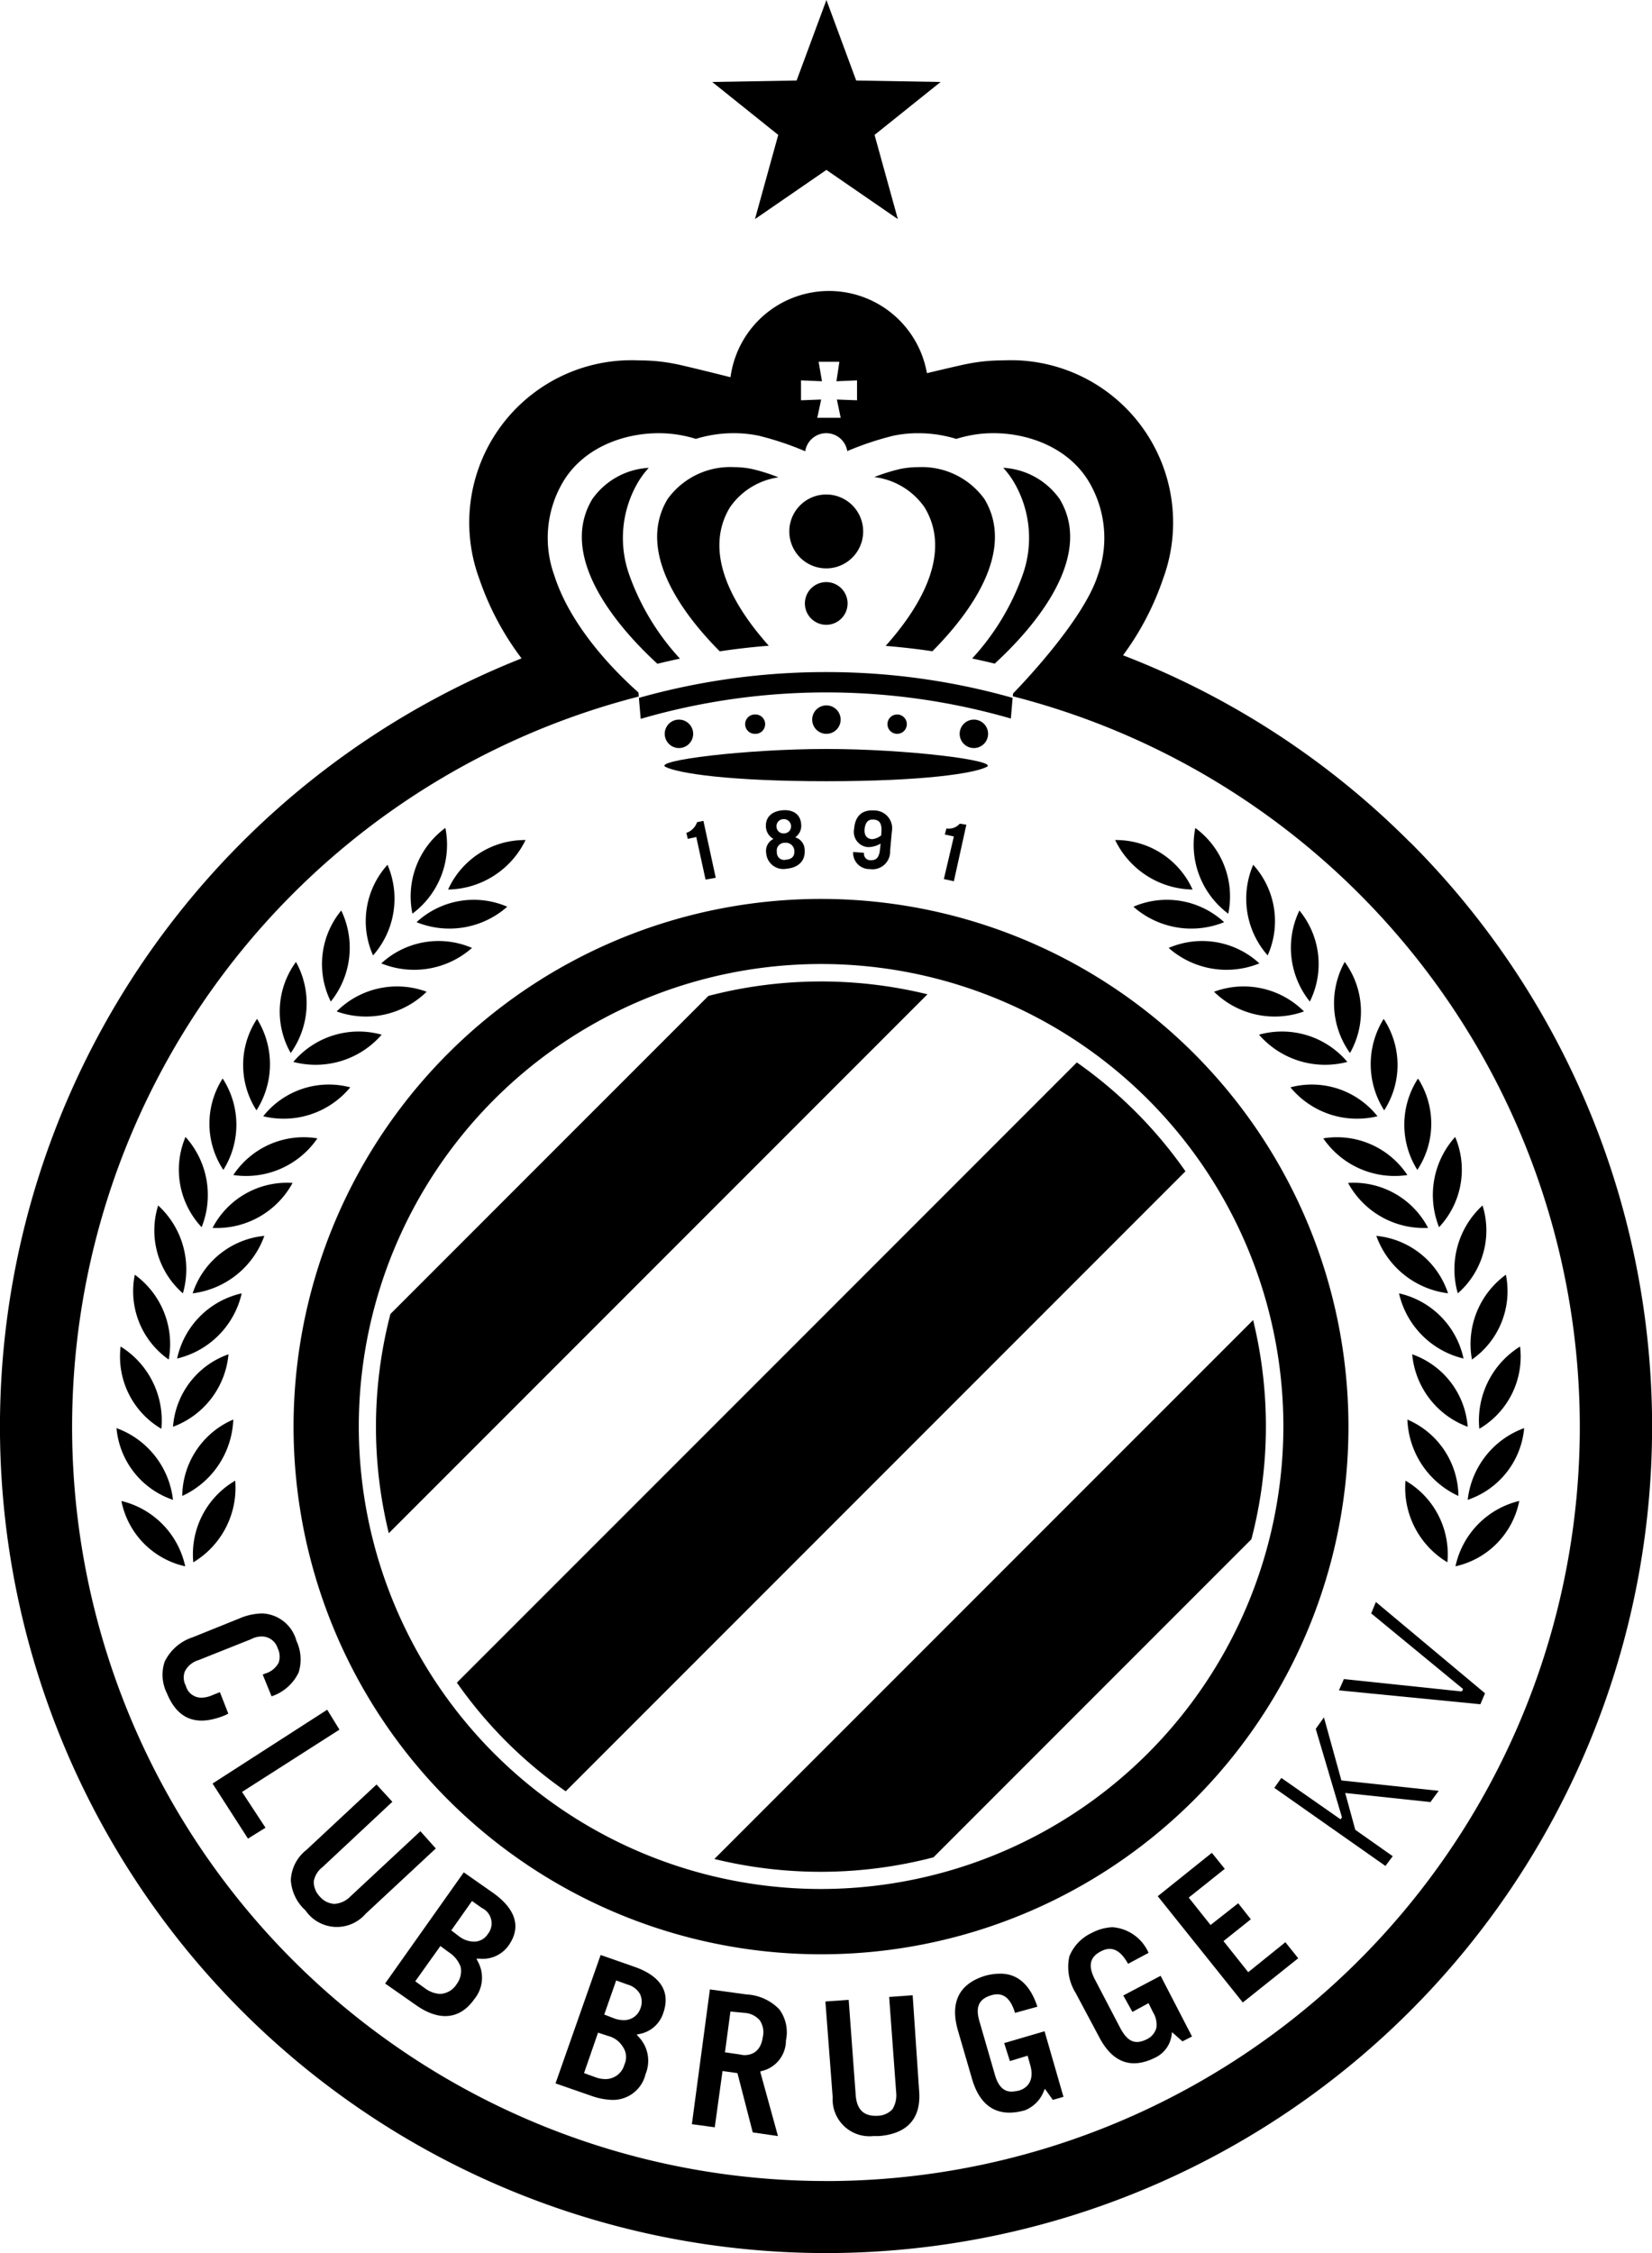 <svg xmlns="http://www.w3.org/2000/svg" width="113.539" height="154.794" viewBox="0 0 113.539 154.794">
  <g id="Group_15" data-name="Group 15" transform="translate(-118.989 -69.478)">
    <g id="Group_14" data-name="Group 14" transform="translate(118.989 89.462)">
      <g id="Group_13" data-name="Group 13">
        <g id="Group_1" data-name="Group 1">
          <path id="Path_2" data-name="Path 2" d="M237.712,148.619a12.876,12.876,0,0,0-1.8-.569,6.081,6.081,0,0,0-1.261-.131,5.3,5.3,0,0,0-4.557,2.191c-2.21,3.67,1.148,8.013,3.584,10.463q1.666-.252,3.369-.386c-2.255-2.523-4.618-6.269-2.674-9.5A4.9,4.9,0,0,1,237.712,148.619Z" transform="translate(-184.21 -135.811)" fill="#000"/>
          <path id="Path_3" data-name="Path 3" d="M256.659,155.083a2.538,2.538,0,0,0-5.076,0,2.538,2.538,0,0,0,5.076,0Z" transform="translate(-197.335 -138.558)" fill="#000"/>
          <path id="Path_4" data-name="Path 4" d="M220.623,148.974a5.9,5.9,0,0,1,.709-.94,5.088,5.088,0,0,0-3.879,2.145c-2.5,4.146,2.112,9.151,4.471,11.314q.771-.188,1.551-.352A16.778,16.778,0,0,1,220,155.409,7.559,7.559,0,0,1,220.623,148.974Z" transform="translate(-176.743 -135.878)" fill="#000"/>
          <path id="Path_5" data-name="Path 5" d="M285.761,155.408a16.75,16.75,0,0,1-3.463,5.721q.781.163,1.552.352c2.361-2.167,6.957-7.166,4.462-11.307a5.1,5.1,0,0,0-3.88-2.147,5.948,5.948,0,0,1,.71.942A7.559,7.559,0,0,1,285.761,155.408Z" transform="translate(-215.484 -135.875)" fill="#000"/>
          <path id="Path_6" data-name="Path 6" d="M215.911,156.217a56.571,56.571,0,0,0-19.737-12.861,19.23,19.23,0,0,0,2.75-5.254,11.153,11.153,0,0,0-11-15.005,12.426,12.426,0,0,0-2.464.242c-.162.025-1.3.286-2.765.637a6.832,6.832,0,0,0-13.5.278c-1.92-.485-3.582-.88-3.785-.912a12.525,12.525,0,0,0-2.482-.244,11.154,11.154,0,0,0-11,15,19.488,19.488,0,0,0,2.907,5.471,56.774,56.774,0,1,0,61.083,12.644Zm-41.87-31.747,1.441.061-.231-1.339h1.426l-.2,1.339,1.414-.061v1.368l-1.385-.052.262,1.253H175.16l.266-1.253-1.384.052Zm1.751,123.7a51.8,51.8,0,0,1-12.9-101.98l-.024-.28c-1.78-1.575-4.691-4.606-5.786-8.052a7.559,7.559,0,0,1,.618-6.438c1.716-2.849,5.461-3.739,8.275-3.146a8.086,8.086,0,0,1,.837.215,8.843,8.843,0,0,1,2.616-.39,8.362,8.362,0,0,1,1.717.175,20.787,20.787,0,0,1,3.186,1.067,1.462,1.462,0,0,1,2.889-.012,20.878,20.878,0,0,1,3.181-1.06,8.336,8.336,0,0,1,1.692-.169,8.869,8.869,0,0,1,2.618.391,8.506,8.506,0,0,1,.86-.221c2.787-.587,6.533.3,8.249,3.152a7.56,7.56,0,0,1,.618,6.438c-1.041,3.279-5.824,8.12-5.824,8.12l-.017.193a51.808,51.808,0,0,1-12.8,102Z" transform="translate(-118.989 -118.323)" fill="#000"/>
          <path id="Path_7" data-name="Path 7" d="M257.134,168.7a1.467,1.467,0,0,0-2.934,0,1.467,1.467,0,0,0,2.934,0Z" transform="translate(-198.881 -147.228)" fill="#000"/>
          <path id="Path_8" data-name="Path 8" d="M269.323,150.691c1.947,3.231-.424,6.985-2.681,9.507,1.081.09,2.153.21,3.212.369,2.436-2.45,5.787-6.789,3.578-10.456a5.3,5.3,0,0,0-4.557-2.191,6.042,6.042,0,0,0-1.236.125,12.67,12.67,0,0,0-1.776.556A4.934,4.934,0,0,1,269.323,150.691Z" transform="translate(-205.773 -135.811)" fill="#000"/>
        </g>
        <g id="Group_12" data-name="Group 12" transform="translate(8.007 26.187)">
          <g id="Group_9" data-name="Group 9">
            <g id="Group_2" data-name="Group 2" transform="translate(39.164 9.486)">
              <path id="Path_9" data-name="Path 9" d="M278.637,207.78a1,1,0,0,1-.917.331l-.111.415.623.134-.689,2.928.689.147.858-3.884Z" transform="translate(-259.845 -206.853)" fill="#000"/>
              <path id="Path_10" data-name="Path 10" d="M249.663,207.38a.957.957,0,0,0,.412-.886c-.042-.734-.607-1.029-1.276-.973s-1.184.412-1.149,1.137a1.009,1.009,0,0,0,.52.83.921.921,0,0,0-.5.981,1.179,1.179,0,0,0,1.4,1.067c.744-.058,1.294-.494,1.244-1.256A.91.91,0,0,0,249.663,207.38Zm-.828-1.248a.493.493,0,0,1,.543.455.479.479,0,0,1-.491.521.466.466,0,0,1-.505-.451A.476.476,0,0,1,248.835,206.132Zm.193,2.785a.5.5,0,0,1-.623-.529.534.534,0,0,1,.54-.633.587.587,0,0,1,.662.56C249.623,208.657,249.469,208.877,249.028,208.917Z" transform="translate(-242.182 -205.514)" fill="#000"/>
              <path id="Path_11" data-name="Path 11" d="M235.023,207.4a1.171,1.171,0,0,1-.737.736l.1.413.583-.129.637,2.925.7-.125-.846-3.909Z" transform="translate(-234.286 -206.576)" fill="#000"/>
              <path id="Path_12" data-name="Path 12" d="M263.761,205.556c-.921-.07-1.333.471-1.391,1.28a1.042,1.042,0,0,0,.945,1.236,1.654,1.654,0,0,0,.876-.243l-.038.36c-.053.637-.279.8-.672.786a.448.448,0,0,1-.432-.511l-.746-.055a1.115,1.115,0,0,0,1.141,1.172,1.21,1.21,0,0,0,1.4-1.245l.119-1.315A1.226,1.226,0,0,0,263.761,205.556Zm.486,1.486-.015.225a1.133,1.133,0,0,1-.626.26c-.331-.018-.558-.243-.515-.69.036-.415.224-.683.6-.658C264.1,206.2,264.289,206.422,264.247,207.042Z" transform="translate(-250.84 -205.535)" fill="#000"/>
            </g>
            <g id="Group_5" data-name="Group 5" transform="translate(0 10.709)">
              <g id="Group_3" data-name="Group 3" transform="translate(3.157 53.174)">
                <path id="Path_13" data-name="Path 13" d="M282.806,405.649l.391,1.237,1.219-.371.187.668c.243.866-.038,1.5-.775,1.728a2.6,2.6,0,0,1-.523.072c-.522,0-.9-.351-1.126-1.119l-1.087-3.755c-.268-.958-.018-1.5.844-1.749.77-.224,1.3.17,1.614,1.216l1.538-.425c-.5-1.52-1.366-2.27-2.546-2.27a4.026,4.026,0,0,0-1,.132c-1.824.543-2.485,1.817-1.909,3.793l.951,3.262c.558,1.964,1.786,2.721,3.644,2.2a2.3,2.3,0,0,0,1.3-1.313l.076-.165.543.761.734-.207-1.3-4.507Z" transform="translate(-224.954 -375.348)" fill="#000"/>
                <path id="Path_14" data-name="Path 14" d="M150.806,347.276l-.579-1.479-.5.2a1.943,1.943,0,0,1-.8.18,1.1,1.1,0,0,1-1.045-.829,1.16,1.16,0,0,1-.055-.992,1.53,1.53,0,0,1,.921-.754l3.628-1.446a1.574,1.574,0,0,1,.759-.184,1.157,1.157,0,0,1,1.071.827,1.277,1.277,0,0,1,.057.979,1.522,1.522,0,0,1-.935.745l-.158.069.609,1.493a3.174,3.174,0,0,0,1.859-1.637,2.994,2.994,0,0,0-.149-2.171,2.542,2.542,0,0,0-2.364-1.888,4.184,4.184,0,0,0-1.6.363l-3.174,1.278a3.258,3.258,0,0,0-1.918,1.67,2.831,2.831,0,0,0,.155,2.179c.737,1.8,2.043,2.292,3.958,1.52Z" transform="translate(-146.278 -339.604)" fill="#000"/>
                <path id="Path_15" data-name="Path 15" d="M163.422,357.928l-.842-1.37L154.7,361.63l2.434,3.784,1.205-.748-1.613-2.459Z" transform="translate(-151.256 -349.159)" fill="#000"/>
                <path id="Path_16" data-name="Path 16" d="M217.708,398.547l-2.291-.8-3.1,8.821,2.4.833a4.686,4.686,0,0,0,1.485.3,2.3,2.3,0,0,0,2.306-1.782,2.379,2.379,0,0,0-.5-2.571l-.116-.131.171-.04a2.117,2.117,0,0,0,1.651-1.423C220.376,399.908,219.005,398.99,217.708,398.547Zm-.652,6.715a1.351,1.351,0,0,1-1.315,1.011,2,2,0,0,1-.64-.113l-.824-.3.962-2.778.7.229a1.652,1.652,0,0,1,1.007.748A1.219,1.219,0,0,1,217.056,405.263Zm1.1-3.855a1.184,1.184,0,0,1-1.209.813,1.832,1.832,0,0,1-.574-.109l-.708-.272.821-2.344.786.284a1.429,1.429,0,0,1,.851.649A1.272,1.272,0,0,1,218.158,401.408Z" transform="translate(-185.301 -373.497)" fill="#000"/>
                <path id="Path_17" data-name="Path 17" d="M238.974,403.871l-2.518-.344-1.238,9.257,1.572.214.534-3.866,1.025.144,1.052,4.073,1.733.252-1.222-4.434.109-.035a2.152,2.152,0,0,0,1.661-2.1,2.653,2.653,0,0,0-.459-2.142A3.371,3.371,0,0,0,238.974,403.871Zm1.123,2.89c-.134,1.053-.768,1.279-1.273,1.279a1.716,1.716,0,0,1-.3-.044l-1.032-.15.375-2.8,1.069.1a1.5,1.5,0,0,1,.945.5A1.463,1.463,0,0,1,240.1,406.761Z" transform="translate(-198.83 -376.911)" fill="#000"/>
                <path id="Path_18" data-name="Path 18" d="M263.647,404.5l-1.616.118.481,6.543a1.849,1.849,0,0,1-.256,1.173,1.44,1.44,0,0,1-1.015.447c-.941.051-1.429-.411-1.508-1.407l-.484-6.558-1.6.113.5,6.574a2.534,2.534,0,0,0,2.791,2.672h.374c1.369-.1,2.964-.716,2.777-3.1Z" transform="translate(-212.085 -377.485)" fill="#000"/>
                <path id="Path_19" data-name="Path 19" d="M302.2,397.774l.626,1.127,1.108-.6.312.631a1.615,1.615,0,0,1,.231,1.056,1.227,1.227,0,0,1-.616.77c-.826.43-1.347.2-1.844-.7l-1.8-3.445c-.443-.9-.316-1.491.464-1.882.74-.375,1.324-.072,1.848.867l1.409-.753a2.95,2.95,0,0,0-2.482-1.762,3.328,3.328,0,0,0-1.423.392,3.038,3.038,0,0,0-1.537,1.6,3.381,3.381,0,0,0,.426,2.517l1.6,3c.936,1.824,2.272,2.289,3.96,1.405a2.007,2.007,0,0,0,1.043-1.537l.026-.166.714.632.658-.335-2.157-4.169Z" transform="translate(-236.162 -370.742)" fill="#000"/>
                <path id="Path_20" data-name="Path 20" d="M346.453,338.473l-.322.783,6.31,5.191-.057.146-.082.021-8.049-.845-.34.774,9.722.955.319-.754Z" transform="translate(-263.055 -338.473)" fill="#000"/>
                <path id="Path_21" data-name="Path 21" d="M319.7,388.8,318,386.665l1.879-1.5-.868-1.1-1.9,1.494-1.5-1.883,2.477-1.975-.888-1.1-3.718,2.98,5.846,7.3,3.808-3.039-.883-1.1Z" transform="translate(-245.076 -363.369)" fill="#000"/>
                <path id="Path_22" data-name="Path 22" d="M176.769,372.328l-4.822,4.492a1.674,1.674,0,0,1-1.088.5,1.413,1.413,0,0,1-1-.5,1.451,1.451,0,0,1-.418-1.051,1.579,1.579,0,0,1,.6-.974l4.8-4.489-1.087-1.187-4.826,4.5a2.772,2.772,0,0,0-1.063,2.076,3.051,3.051,0,0,0,1.009,2.076,2.612,2.612,0,0,0,4.129.232l4.825-4.49Z" transform="translate(-159.04 -356.581)" fill="#000"/>
                <path id="Path_23" data-name="Path 23" d="M336.465,357.846l-.563.79,1.8,6.075-.086.137-.079-.047-4-2.794-.483.682,7.638,5.364.5-.67-2.572-1.812-.693-2.529,5.857.622.567-.772-6.687-.713Z" transform="translate(-256.637 -349.92)" fill="#000"/>
                <path id="Path_24" data-name="Path 24" d="M191.095,385.267l-2-1.4-5.406,7.637,2.1,1.466c1.615,1.149,3.045,1.012,4.035-.4a2.309,2.309,0,0,0,.222-2.607l-.076-.168h.192a2.179,2.179,0,0,0,2.011-.9C193.286,387.316,192.213,386.056,191.095,385.267Zm-2.488,6.278a1.406,1.406,0,0,1-1.143.672,1.9,1.9,0,0,1-.976-.343l-.727-.523,1.726-2.422.6.439a2.019,2.019,0,0,1,.791.984A1.48,1.48,0,0,1,188.606,391.545Zm2.128-3.422a1.1,1.1,0,0,1-.96.5,1.7,1.7,0,0,1-.954-.324l-.584-.445,1.424-2.02.68.482A1.169,1.169,0,0,1,190.734,388.123Z" transform="translate(-168.385 -365.294)" fill="#000"/>
              </g>
              <g id="Group_4" data-name="Group 4">
                <path id="Path_25" data-name="Path 25" d="M365.546,314.2a5.733,5.733,0,0,0,3.88-4.926A5.947,5.947,0,0,0,365.546,314.2Z" transform="translate(-272.68 -268.045)" fill="#000"/>
                <path id="Path_26" data-name="Path 26" d="M361.211,260.384a5.953,5.953,0,0,0-1.107,6.2A5.764,5.764,0,0,0,361.211,260.384Z" transform="translate(-269.207 -239.158)" fill="#000"/>
                <path id="Path_27" data-name="Path 27" d="M366.068,289.344a5.731,5.731,0,0,0,2.332-5.828A5.887,5.887,0,0,0,366.068,289.344Z" transform="translate(-272.91 -252.826)" fill="#000"/>
                <path id="Path_28" data-name="Path 28" d="M355.838,250.572a5.822,5.822,0,0,0-.047,6.279A5.749,5.749,0,0,0,355.838,250.572Z" transform="translate(-266.387 -233.361)" fill="#000"/>
                <path id="Path_29" data-name="Path 29" d="M367.406,301.23a5.746,5.746,0,0,0,2.8-5.651A5.978,5.978,0,0,0,367.406,301.23Z" transform="translate(-273.742 -259.955)" fill="#000"/>
                <path id="Path_30" data-name="Path 30" d="M350.943,271.153a5.77,5.77,0,0,0-5.5-3.09A5.928,5.928,0,0,0,350.943,271.153Z" transform="translate(-260.8 -243.678)" fill="#000"/>
                <path id="Path_31" data-name="Path 31" d="M336.557,244.739a5.872,5.872,0,0,0-6.07-1.87A6.012,6.012,0,0,0,336.557,244.739Z" transform="translate(-251.964 -228.668)" fill="#000"/>
                <path id="Path_32" data-name="Path 32" d="M347.062,263a5.806,5.806,0,0,0-5.78-2.519A5.941,5.941,0,0,0,347.062,263Z" transform="translate(-258.343 -239.158)" fill="#000"/>
                <path id="Path_33" data-name="Path 33" d="M341.747,253.741a5.759,5.759,0,0,0-5.982-1.986A5.936,5.936,0,0,0,341.747,253.741Z" transform="translate(-255.083 -233.937)" fill="#000"/>
                <path id="Path_34" data-name="Path 34" d="M343.814,231a5.873,5.873,0,0,0,.362,6.258A5.756,5.756,0,0,0,343.814,231Z" transform="translate(-259.402 -221.797)" fill="#000"/>
                <path id="Path_35" data-name="Path 35" d="M328.8,214.688a5.886,5.886,0,0,0,.993,6.225A5.756,5.756,0,0,0,328.8,214.688Z" transform="translate(-250.676 -212.158)" fill="#000"/>
                <path id="Path_36" data-name="Path 36" d="M336.417,222.366a5.9,5.9,0,0,0,.718,6.254A5.781,5.781,0,0,0,336.417,222.366Z" transform="translate(-255.119 -216.695)" fill="#000"/>
                <path id="Path_37" data-name="Path 37" d="M350.14,240.562a5.884,5.884,0,0,0,.036,6.282A5.741,5.741,0,0,0,350.14,240.562Z" transform="translate(-263.05 -227.446)" fill="#000"/>
                <path id="Path_38" data-name="Path 38" d="M363.512,277.928a5.734,5.734,0,0,0,1.7-6.038A5.949,5.949,0,0,0,363.512,277.928Z" transform="translate(-271.327 -245.957)" fill="#000"/>
                <path id="Path_39" data-name="Path 39" d="M350.194,277a6.027,6.027,0,0,0,4.929,3.945A5.779,5.779,0,0,0,350.194,277Z" transform="translate(-263.609 -248.979)" fill="#000"/>
                <path id="Path_40" data-name="Path 40" d="M321.834,214.393a5.832,5.832,0,0,0-2.264-5.889A5.9,5.9,0,0,0,321.834,214.393Z" transform="translate(-245.425 -208.504)" fill="#000"/>
                <path id="Path_41" data-name="Path 41" d="M321.547,229.012a5.805,5.805,0,0,0-6.234-1.062A6.011,6.011,0,0,0,321.547,229.012Z" transform="translate(-242.999 -219.709)" fill="#000"/>
                <path id="Path_42" data-name="Path 42" d="M150.587,266.584a5.952,5.952,0,0,0-1.107-6.2A5.765,5.765,0,0,0,150.587,266.584Z" transform="translate(-144.737 -239.158)" fill="#000"/>
                <path id="Path_43" data-name="Path 43" d="M143.773,289.344a5.888,5.888,0,0,0-2.332-5.828A5.729,5.729,0,0,0,143.773,289.344Z" transform="translate(-140.184 -252.826)" fill="#000"/>
                <path id="Path_44" data-name="Path 44" d="M155.08,250.572a5.748,5.748,0,0,0,.047,6.279A5.822,5.822,0,0,0,155.08,250.572Z" transform="translate(-147.784 -233.361)" fill="#000"/>
                <path id="Path_45" data-name="Path 45" d="M141.967,301.23a5.978,5.978,0,0,0-2.8-5.651A5.746,5.746,0,0,0,141.967,301.23Z" transform="translate(-138.884 -259.955)" fill="#000"/>
                <path id="Path_46" data-name="Path 46" d="M154.7,271.153a5.927,5.927,0,0,0,5.5-3.09A5.769,5.769,0,0,0,154.7,271.153Z" transform="translate(-148.099 -243.678)" fill="#000"/>
                <path id="Path_47" data-name="Path 47" d="M168.269,244.739a6.012,6.012,0,0,0,6.07-1.87A5.872,5.872,0,0,0,168.269,244.739Z" transform="translate(-156.115 -228.668)" fill="#000"/>
                <path id="Path_48" data-name="Path 48" d="M158.184,263a5.94,5.94,0,0,0,5.779-2.519A5.8,5.8,0,0,0,158.184,263Z" transform="translate(-150.156 -239.158)" fill="#000"/>
                <path id="Path_49" data-name="Path 49" d="M163.206,253.741a5.936,5.936,0,0,0,5.982-1.986A5.758,5.758,0,0,0,163.206,253.741Z" transform="translate(-153.123 -233.937)" fill="#000"/>
                <path id="Path_50" data-name="Path 50" d="M167.094,231a5.756,5.756,0,0,0-.362,6.258A5.874,5.874,0,0,0,167.094,231Z" transform="translate(-154.759 -221.797)" fill="#000"/>
                <path id="Path_51" data-name="Path 51" d="M181.9,214.688a5.757,5.757,0,0,0-.993,6.225A5.887,5.887,0,0,0,181.9,214.688Z" transform="translate(-163.274 -212.158)" fill="#000"/>
                <path id="Path_52" data-name="Path 52" d="M174.4,222.366a5.781,5.781,0,0,0-.718,6.254A5.9,5.9,0,0,0,174.4,222.366Z" transform="translate(-158.954 -216.695)" fill="#000"/>
                <path id="Path_53" data-name="Path 53" d="M160.79,240.562a5.741,5.741,0,0,0-.036,6.282A5.885,5.885,0,0,0,160.79,240.562Z" transform="translate(-151.133 -227.446)" fill="#000"/>
                <path id="Path_54" data-name="Path 54" d="M146.848,277.928a5.95,5.95,0,0,0-1.7-6.038A5.733,5.733,0,0,0,146.848,277.928Z" transform="translate(-142.285 -245.957)" fill="#000"/>
                <path id="Path_55" data-name="Path 55" d="M151.351,280.949A6.026,6.026,0,0,0,156.279,277,5.778,5.778,0,0,0,151.351,280.949Z" transform="translate(-146.118 -248.979)" fill="#000"/>
                <path id="Path_56" data-name="Path 56" d="M190.306,208.5a5.833,5.833,0,0,0-2.265,5.889A5.9,5.9,0,0,0,190.306,208.5Z" transform="translate(-167.703 -208.504)" fill="#000"/>
                <path id="Path_57" data-name="Path 57" d="M194.268,213.915a6.015,6.015,0,0,0,5.321-3.4A5.773,5.773,0,0,0,194.268,213.915Z" transform="translate(-171.477 -209.686)" fill="#000"/>
                <path id="Path_58" data-name="Path 58" d="M183.043,229.012a6.011,6.011,0,0,0,6.233-1.062A5.8,5.8,0,0,0,183.043,229.012Z" transform="translate(-164.844 -219.709)" fill="#000"/>
                <path id="Path_59" data-name="Path 59" d="M188.965,222.093a6.011,6.011,0,0,0,6.233-1.062A5.8,5.8,0,0,0,188.965,222.093Z" transform="translate(-168.343 -215.621)" fill="#000"/>
                <path id="Path_60" data-name="Path 60" d="M175.55,236.82a5.952,5.952,0,0,0,6.182-1.353A5.864,5.864,0,0,0,175.55,236.82Z" transform="translate(-160.417 -224.216)" fill="#000"/>
                <path id="Path_61" data-name="Path 61" d="M148.05,301.858a5.867,5.867,0,0,0,3.812-4.977A5.722,5.722,0,0,0,148.05,301.858Z" transform="translate(-144.166 -260.723)" fill="#000"/>
                <path id="Path_62" data-name="Path 62" d="M148.747,291.124a5.966,5.966,0,0,0,4.438-4.477A5.84,5.84,0,0,0,148.747,291.124Z" transform="translate(-144.58 -254.676)" fill="#000"/>
                <path id="Path_63" data-name="Path 63" d="M139.384,321.514A5.731,5.731,0,0,0,143.769,326,5.887,5.887,0,0,0,139.384,321.514Z" transform="translate(-139.047 -275.278)" fill="#000"/>
                <path id="Path_64" data-name="Path 64" d="M142.442,314.2a5.946,5.946,0,0,0-3.881-4.926A5.734,5.734,0,0,0,142.442,314.2Z" transform="translate(-138.561 -268.045)" fill="#000"/>
                <path id="Path_65" data-name="Path 65" d="M149.578,313.085a6.026,6.026,0,0,0,3.508-5.249A5.779,5.779,0,0,0,149.578,313.085Z" transform="translate(-145.06 -267.196)" fill="#000"/>
                <path id="Path_66" data-name="Path 66" d="M151.372,323.71a5.966,5.966,0,0,0,2.88-5.608A5.841,5.841,0,0,0,151.372,323.71Z" transform="translate(-146.094 -273.262)" fill="#000"/>
                <path id="Path_67" data-name="Path 67" d="M311.64,213.915a5.773,5.773,0,0,0-5.321-3.4A6.016,6.016,0,0,0,311.64,213.915Z" transform="translate(-237.684 -209.686)" fill="#000"/>
                <path id="Path_68" data-name="Path 68" d="M315.625,222.093a5.8,5.8,0,0,0-6.234-1.062A6.011,6.011,0,0,0,315.625,222.093Z" transform="translate(-239.5 -215.621)" fill="#000"/>
                <path id="Path_69" data-name="Path 69" d="M329.113,236.82a5.864,5.864,0,0,0-6.182-1.353A5.952,5.952,0,0,0,329.113,236.82Z" transform="translate(-247.5 -224.216)" fill="#000"/>
                <path id="Path_70" data-name="Path 70" d="M356.22,296.881a5.867,5.867,0,0,0,3.812,4.977A5.722,5.722,0,0,0,356.22,296.881Z" transform="translate(-267.169 -260.723)" fill="#000"/>
                <path id="Path_71" data-name="Path 71" d="M358.435,291.124A5.84,5.84,0,0,0,354,286.647,5.966,5.966,0,0,0,358.435,291.124Z" transform="translate(-265.856 -254.676)" fill="#000"/>
                <path id="Path_72" data-name="Path 72" d="M363.489,326a5.731,5.731,0,0,0,4.385-4.491A5.887,5.887,0,0,0,363.489,326Z" transform="translate(-271.464 -275.278)" fill="#000"/>
                <path id="Path_73" data-name="Path 73" d="M355.41,307.836a6.025,6.025,0,0,0,3.508,5.249A5.779,5.779,0,0,0,355.41,307.836Z" transform="translate(-266.69 -267.196)" fill="#000"/>
                <path id="Path_74" data-name="Path 74" d="M355.024,318.1a5.966,5.966,0,0,0,2.88,5.608A5.843,5.843,0,0,0,355.024,318.1Z" transform="translate(-266.435 -273.262)" fill="#000"/>
              </g>
            </g>
            <g id="Group_8" data-name="Group 8" transform="translate(35.902)">
              <g id="Group_7" data-name="Group 7" transform="translate(1.754 2.288)">
                <path id="Path_75" data-name="Path 75" d="M241.736,195.239c-5.57,0-11.917.794-11.058,1.231s4.334.984,11.058.984c6.683,0,10.148-.539,11.018-.984.835-.437-5.469-1.231-11.018-1.231Z" transform="translate(-230.6 -192.245)" fill="#000"/>
                <g id="Group_6" data-name="Group 6" transform="translate(0)">
                  <path id="Path_76" data-name="Path 76" d="M256.373,187.922a.977.977,0,1,0,0,1.954.977.977,0,0,0,0-1.954Z" transform="translate(-245.238 -187.922)" fill="#000"/>
                  <path id="Path_77" data-name="Path 77" d="M281.146,190.311a.977.977,0,1,0,0,1.954.977.977,0,0,0,0-1.954Z" transform="translate(-259.876 -189.334)" fill="#000"/>
                  <path id="Path_78" data-name="Path 78" d="M231.6,190.311a.977.977,0,1,0,0,1.954.977.977,0,0,0,0-1.954Z" transform="translate(-230.6 -189.334)" fill="#000"/>
                  <path id="Path_79" data-name="Path 79" d="M268.781,189.45a.665.665,0,1,0,0,1.329.665.665,0,0,0,0-1.329Z" transform="translate(-252.759 -188.825)" fill="#000"/>
                  <path id="Path_80" data-name="Path 80" d="M244.832,189.45a.664.664,0,0,0,0,1.329.666.666,0,1,0,0-1.329Z" transform="translate(-238.618 -188.825)" fill="#000"/>
                </g>
              </g>
              <path id="Path_81" data-name="Path 81" d="M226.313,184.1l.125,1.441a45.722,45.722,0,0,1,25.44-.021L252,184.1a46.9,46.9,0,0,0-12.8-1.771A47.378,47.378,0,0,0,226.313,184.1Z" transform="translate(-226.313 -182.329)" fill="#000"/>
            </g>
          </g>
          <g id="Group_11" data-name="Group 11" transform="translate(12.165 15.587)">
            <path id="Path_82" data-name="Path 82" d="M240.8,256.655a36.25,36.25,0,1,0-36.228,36.269A36.225,36.225,0,0,0,240.8,256.655Zm-36.228,31.784a31.772,31.772,0,1,1,31.756-31.784,31.808,31.808,0,0,1-31.756,31.784Z" transform="translate(-168.296 -220.427)" fill="#000"/>
            <g id="Group_10" data-name="Group 10" transform="translate(5.667 5.666)">
              <path id="Path_83" data-name="Path 83" d="M183.141,257.12a30.738,30.738,0,0,0-.112,15.059l37.022-37.022a30.73,30.73,0,0,0-15.058.112Z" transform="translate(-182.147 -234.275)" fill="#000"/>
              <path id="Path_84" data-name="Path 84" d="M195.742,290.478a30.3,30.3,0,0,0,7.48,7.466l42.594-42.593a30.3,30.3,0,0,0-7.466-7.48Z" transform="translate(-190.18 -242.308)" fill="#000"/>
              <path id="Path_85" data-name="Path 85" d="M276.027,291.133,239,328.155a30.731,30.731,0,0,0,15.058-.113l21.852-21.852A30.73,30.73,0,0,0,276.027,291.133Z" transform="translate(-215.742 -267.871)" fill="#000"/>
            </g>
          </g>
        </g>
      </g>
    </g>
    <path id="Path_86" data-name="Path 86" d="M246.483,69.478l2.046,5.532,5.8.1-4.538,3.636,1.6,5.784-4.91-3.379-4.91,3.379,1.6-5.784-4.538-3.636,5.8-.1Z" transform="translate(-70.695 0)" fill="#000"/>
  </g>
</svg>
